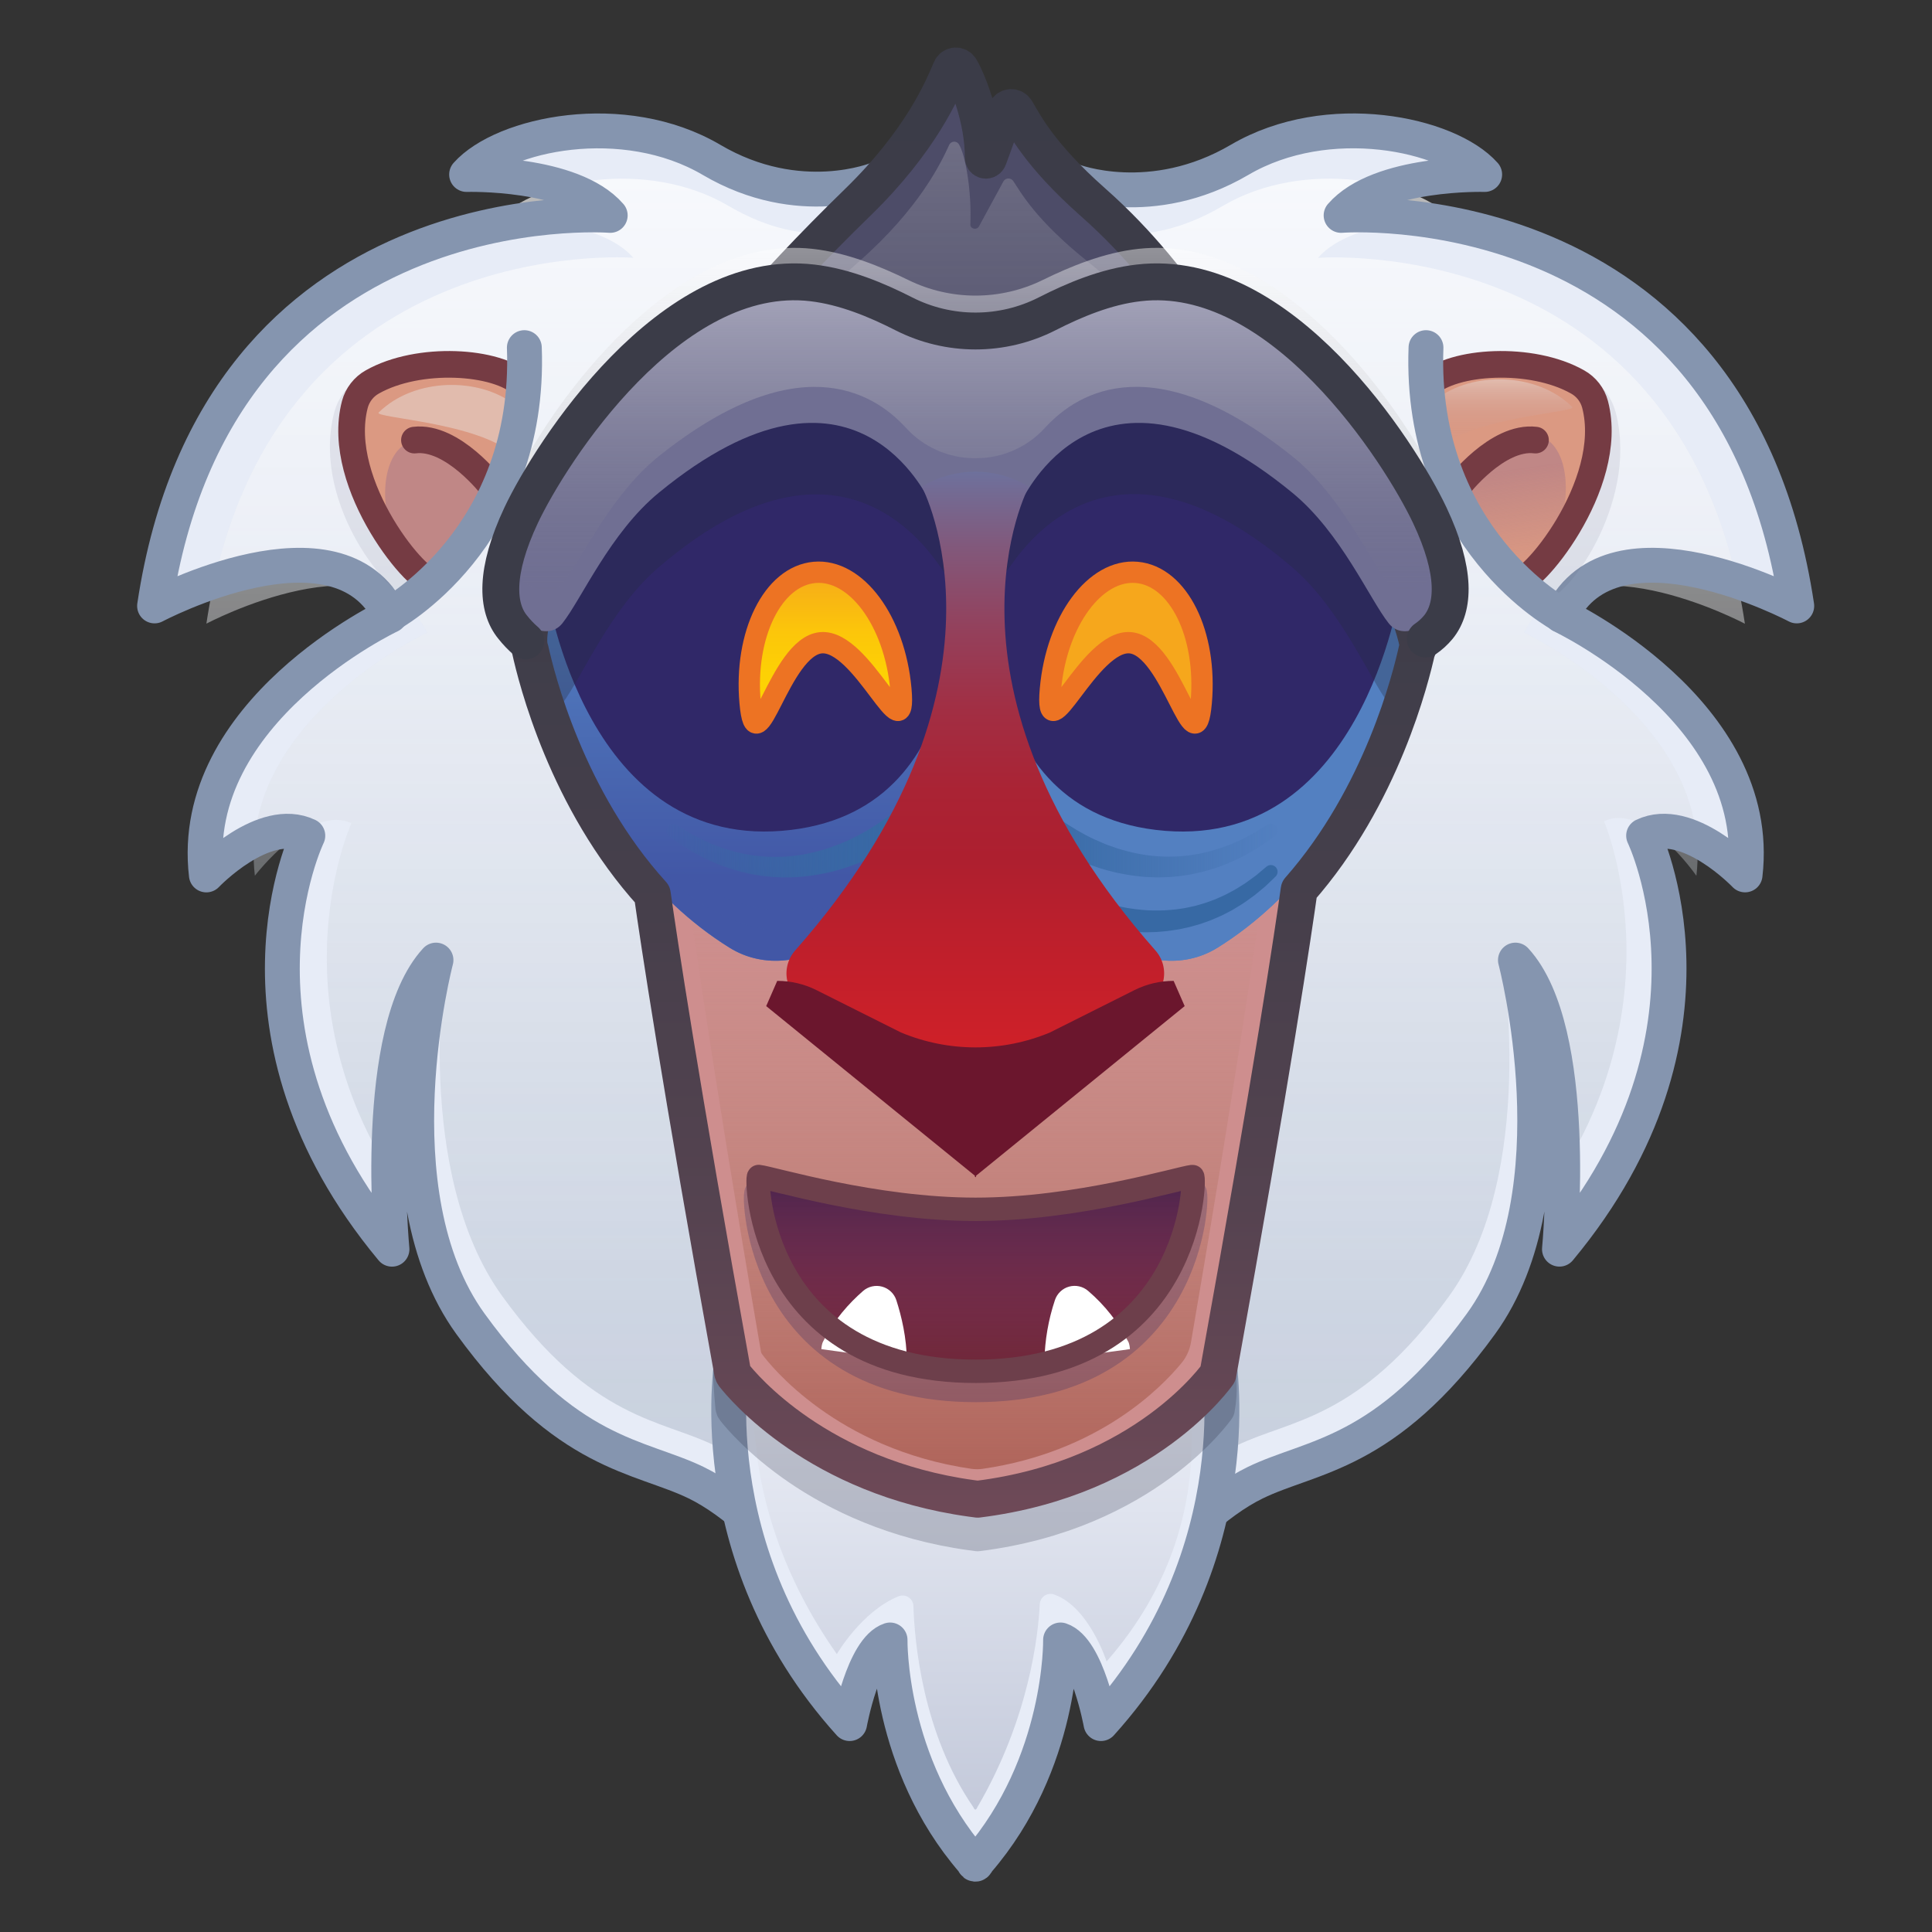 <svg width="100" height="100" viewBox="0 0 100 100" fill="none" xmlns="http://www.w3.org/2000/svg">
<rect x="0" y="0" width="100" height="100" fill="#333333" stroke="none"/>
<path d="M56.632 9.362C56.632 9.362 59.605 10.947 64.163 8.272C68.721 5.597 74.966 6.915 76.847 9.032C76.847 9.032 71.397 8.869 69.415 11.149C69.415 11.149 89.729 9.563 93 31.363C93 31.363 83.486 26.31 80.811 31.859C80.811 31.859 91.316 36.812 90.325 45.285C90.325 45.285 87.351 42.165 85.073 43.253C85.073 43.253 90.028 53.459 80.717 64.657C80.717 64.657 81.807 53.361 78.438 49.694C78.438 49.694 81.609 61.685 76.654 68.522C71.699 75.359 67.883 75.321 64.961 76.749C60.895 78.73 56.637 85.073 56.637 85.073H44.368C44.368 85.073 40.109 78.73 36.044 76.749C33.123 75.323 29.306 75.361 24.351 68.522C19.396 61.683 22.567 49.694 22.567 49.694C19.198 53.362 20.289 64.659 20.289 64.659C10.973 53.461 15.933 43.255 15.933 43.255C13.654 42.165 10.681 45.287 10.681 45.287C9.69 36.814 20.194 31.861 20.194 31.861C17.514 26.31 8 31.363 8 31.363C11.271 9.563 31.585 11.149 31.585 11.149C29.603 8.869 24.151 9.032 24.151 9.032C26.034 6.915 32.281 5.599 36.83 8.275C41.379 10.951 44.368 9.265 44.368 9.265L56.632 9.362Z" fill="#E7ECF7"/>
<path opacity="0.28" d="M56.245 11.674C56.245 11.674 59.029 13.16 63.3 10.653C67.57 8.146 73.417 9.379 75.183 11.362C75.183 11.362 70.077 11.21 68.221 13.346C68.221 13.346 87.252 11.86 90.315 32.284C90.315 32.284 81.403 27.549 78.894 32.747C78.894 32.747 88.734 37.388 87.805 45.33C87.805 45.33 85.154 41.484 83.019 42.506C83.019 42.506 87.526 52.989 78.801 63.479C78.801 63.479 80.9 52.921 77.744 49.486C77.744 49.486 79.636 60.694 74.994 67.102C70.352 73.51 66.776 73.472 64.04 74.807C60.233 76.664 56.242 82.605 56.242 82.605H44.755C44.755 82.605 40.764 76.664 36.958 74.807C34.217 73.466 30.645 73.502 26.003 67.096C21.361 60.691 23.06 49.577 23.06 49.577C19.903 53.012 22.197 63.473 22.197 63.473C13.471 52.985 18.194 42.61 18.194 42.61C16.059 41.593 13.192 45.326 13.192 45.326C12.264 37.389 22.105 32.743 22.105 32.743C19.598 27.545 10.683 32.28 10.683 32.28C13.748 11.857 32.779 13.342 32.779 13.342C30.926 11.21 25.817 11.362 25.817 11.362C27.582 9.379 33.43 8.147 37.701 10.653C41.973 13.159 44.757 11.581 44.757 11.581L56.245 11.674Z" fill="url(#paint0_linear)"/>
<path opacity="0.67" d="M56.245 11.674C56.245 11.674 59.029 13.16 63.3 10.653C67.57 8.146 73.417 9.379 75.183 11.362C75.183 11.362 70.077 11.21 68.221 13.346C68.221 13.346 87.252 11.86 90.315 32.284C90.315 32.284 81.403 27.549 78.894 32.747C78.894 32.747 88.734 37.388 87.805 45.33C87.805 45.33 85.154 41.484 83.019 42.506C83.019 42.506 87.526 52.989 78.801 63.479C78.801 63.479 80.9 52.921 77.744 49.486C77.744 49.486 79.636 60.694 74.994 67.102C70.352 73.51 66.776 73.472 64.04 74.807C60.233 76.664 56.242 82.605 56.242 82.605H44.755C44.755 82.605 40.764 76.664 36.958 74.807C34.217 73.466 30.645 73.502 26.003 67.096C21.361 60.691 23.06 49.577 23.06 49.577C19.903 53.012 22.197 63.473 22.197 63.473C13.471 52.985 18.194 42.61 18.194 42.61C16.059 41.593 13.192 45.326 13.192 45.326C12.264 37.389 22.105 32.743 22.105 32.743C19.598 27.545 10.683 32.28 10.683 32.28C13.748 11.857 32.779 13.342 32.779 13.342C30.926 11.21 25.817 11.362 25.817 11.362C27.582 9.379 33.43 8.147 37.701 10.653C41.973 13.159 44.757 11.581 44.757 11.581L56.245 11.674Z" fill="url(#paint1_linear)"/>
<path d="M55.535 9.362C55.535 9.362 59.6 10.947 64.163 8.272C68.726 5.597 74.966 6.915 76.847 9.032C76.847 9.032 71.397 8.869 69.415 11.149C69.415 11.149 89.729 9.563 93 31.363C93 31.363 83.486 26.31 80.811 31.859C80.811 31.859 91.316 36.812 90.325 45.285C90.325 45.285 87.351 42.165 85.073 43.253C85.073 43.253 90.028 53.459 80.717 64.657C80.717 64.657 81.807 53.361 78.438 49.694C78.438 49.694 81.609 61.685 76.654 68.522C71.699 75.359 67.883 75.321 64.961 76.749C60.895 78.73 56.637 85.073 56.637 85.073H44.368C44.368 85.073 40.109 78.73 36.044 76.749C33.123 75.323 29.306 75.361 24.351 68.522C19.396 61.683 22.567 49.694 22.567 49.694C19.198 53.362 20.289 64.659 20.289 64.659C10.973 53.461 15.933 43.255 15.933 43.255C13.654 42.165 10.681 45.287 10.681 45.287C9.69 36.814 20.194 31.861 20.194 31.861C17.514 26.31 8 31.363 8 31.363C11.271 9.563 31.585 11.149 31.585 11.149C29.603 8.869 24.151 9.032 24.151 9.032C26.034 6.915 32.281 5.599 36.83 8.275C41.379 10.951 45.426 9.265 45.426 9.265L55.535 9.362Z" stroke="#8595AF" stroke-width="1.804" stroke-linecap="round" stroke-linejoin="round"/>
<path d="M66.177 42.508C71.864 37.443 72.811 32.513 72.811 32.513C72.811 32.513 70.46 26.569 62.648 16.997C60.906 14.857 59.403 12.574 56.558 10.059C53.734 7.557 52.976 5.941 52.581 5.296C52.554 5.251 52.516 5.215 52.469 5.19C52.423 5.165 52.371 5.153 52.319 5.156C52.266 5.158 52.215 5.175 52.172 5.204C52.128 5.233 52.093 5.273 52.07 5.321C51.93 5.619 51.543 6.748 51.201 7.663C51.188 7.699 51.163 7.73 51.129 7.749C51.096 7.768 51.057 7.775 51.019 7.769C50.981 7.762 50.947 7.742 50.922 7.713C50.897 7.684 50.884 7.646 50.883 7.608C50.865 5.694 50.066 3.742 49.704 3.136C49.677 3.092 49.639 3.056 49.594 3.032C49.548 3.008 49.497 2.997 49.445 3.001C49.394 3.004 49.344 3.022 49.303 3.053C49.261 3.083 49.228 3.124 49.209 3.172C48.778 4.204 47.66 6.875 44.389 10.059C31.276 22.805 28.564 31.5 28.174 32.43C28.151 32.484 28.146 32.545 28.16 32.603C28.318 33.287 29.524 37.797 34.698 42.44C34.747 42.484 34.779 42.544 34.789 42.61" fill="#4D4C68"/>
<path opacity="0.19" d="M65.743 42.258C71.308 37.778 72.236 33.421 72.236 33.421C72.236 33.421 69.933 28.165 62.295 19.703C60.587 17.811 59.12 15.793 56.336 13.568C53.568 11.357 52.825 9.928 52.44 9.362C52.411 9.322 52.372 9.289 52.328 9.267C52.283 9.246 52.234 9.236 52.184 9.238C52.134 9.24 52.086 9.254 52.043 9.28C52.001 9.305 51.965 9.34 51.94 9.383C51.803 9.637 51.171 10.792 50.669 11.722C50.559 11.926 50.217 11.849 50.226 11.625C50.3 9.882 49.964 7.967 49.622 7.452C49.594 7.412 49.556 7.381 49.512 7.36C49.468 7.339 49.42 7.329 49.371 7.333C49.323 7.336 49.276 7.351 49.235 7.378C49.194 7.404 49.161 7.441 49.138 7.484C48.716 8.396 47.627 10.758 44.423 13.572C31.592 24.841 28.936 32.529 28.557 33.351C28.534 33.399 28.529 33.453 28.542 33.504C28.697 34.109 29.877 38.096 34.94 42.201C34.988 42.238 35.02 42.292 35.029 42.352" fill="url(#paint2_linear)"/>
<path d="M63.032 70.07H37.932C37.932 70.07 35.959 80.325 43.977 89.213C43.977 89.213 44.675 85.342 46.07 84.884C46.07 84.884 45.959 91.259 50.36 96.343V96.62C50.401 96.574 50.441 96.523 50.482 96.482L50.604 96.62V96.343C55.006 91.259 54.894 84.884 54.894 84.884C56.285 85.342 56.986 89.213 56.986 89.213C65.008 80.325 63.032 70.07 63.032 70.07Z" fill="#E7ECF7"/>
<path opacity="0.28" d="M61.064 70.005H39.243C39.243 70.005 37.523 77.384 43.315 85.617C43.315 85.617 44.598 83.398 46.509 82.624C46.593 82.59 46.683 82.577 46.773 82.585C46.863 82.594 46.949 82.624 47.024 82.673C47.1 82.722 47.162 82.789 47.206 82.868C47.251 82.946 47.275 83.034 47.278 83.124C47.333 84.914 47.735 89.695 50.375 93.532C50.375 93.532 50.449 93.698 50.484 93.657C50.521 93.698 50.594 93.532 50.594 93.532C53.282 88.925 53.742 84.6 53.818 83.029C53.823 82.942 53.848 82.858 53.891 82.782C53.934 82.706 53.995 82.641 54.067 82.593C54.14 82.545 54.223 82.514 54.31 82.504C54.396 82.493 54.484 82.503 54.566 82.533C56.374 83.171 57.276 85.997 57.276 85.997C63.968 78.39 61.064 70.005 61.064 70.005Z" fill="url(#paint3_linear)"/>
<path d="M63.032 70.07H37.932C37.932 70.07 35.959 80.325 43.977 89.213C43.977 89.213 44.675 85.342 46.07 84.884C46.07 84.884 45.959 91.259 50.36 96.343C50.36 96.343 50.441 96.528 50.482 96.482C50.522 96.528 50.604 96.343 50.604 96.343C55.006 91.259 54.894 84.884 54.894 84.884C56.285 85.342 56.986 89.213 56.986 89.213C65.008 80.325 63.032 70.07 63.032 70.07Z" stroke="#8595AF" stroke-width="1.804" stroke-linecap="round" stroke-linejoin="round"/>
<g style="mix-blend-mode:multiply" opacity="0.23">
<path d="M37.717 68.585C38.243 71.651 37.536 68.911 37.91 72.844C37.918 72.896 37.94 72.945 37.973 72.986C38.444 73.588 42.329 78.269 50.266 79.368L50.598 79.412C59.309 78.33 63.034 72.927 63.034 72.927C63.712 69.167 60.661 68.198 61.153 65.355C51.592 64.549 47.256 67.774 37.717 68.585Z" fill="#22293D"/>
<path d="M37.717 68.585C38.243 71.651 37.536 68.911 37.91 72.844C37.918 72.896 37.94 72.945 37.973 72.986C38.444 73.588 42.329 78.269 50.266 79.368L50.598 79.412C59.309 78.33 63.034 72.927 63.034 72.927C63.712 69.167 60.661 68.198 61.153 65.355C51.592 64.549 47.256 67.774 37.717 68.585Z" stroke="#22293D" stroke-width="1.762" stroke-linecap="round" stroke-linejoin="round"/>
</g>
<path d="M33.655 45.166C33.783 46.127 34.762 53.23 37.908 70.622C37.917 70.674 37.939 70.722 37.971 70.764C38.442 71.366 42.327 76.047 50.264 77.147L50.596 77.19C59.307 76.108 63.032 70.705 63.032 70.705C66.443 51.855 67.314 45.056 67.314 45.056" fill="#CE8E8E"/>
<path d="M35.633 46.281C35.746 47.175 36.609 53.781 39.386 69.958C39.394 70.006 39.413 70.052 39.443 70.091C39.857 70.651 43.287 75.005 50.283 76.027H50.288C50.476 76.054 50.666 76.054 50.854 76.027C56.869 75.156 60.122 71.813 61.17 70.532C61.417 70.227 61.581 69.863 61.645 69.475C64.578 52.362 65.33 46.172 65.33 46.172" fill="url(#paint4_linear)"/>
<path d="M49.081 37.487C47.929 39.907 29.969 32.395 29.712 30.891C28.772 31.128 28.082 32.111 27.369 32.687C27.427 32.944 29.438 43.87 37.761 49.054C39.543 50.163 41.845 49.863 43.429 48.474C45.833 46.365 49.043 42.757 49.081 38.48V37.487Z" fill="#5380C1"/>
<path d="M51.695 37.487C52.847 39.907 70.808 32.395 71.064 30.891C72.005 31.128 72.694 32.111 73.409 32.687C73.35 32.944 71.339 43.87 63.017 49.054C61.235 50.163 58.932 49.863 57.349 48.474C54.944 46.365 51.735 42.757 51.695 38.48V37.487Z" fill="#5380C1"/>
<path d="M49.192 37.061C48.159 38.803 29.969 32.395 29.712 30.891C28.772 31.128 28.082 32.111 27.369 32.687C27.427 32.944 29.438 43.87 37.761 49.054C39.543 50.163 41.845 49.863 43.429 48.474C45.833 46.365 49.043 42.757 49.081 38.48L49.192 37.061Z" fill="url(#paint5_linear)"/>
<path d="M51.695 37.487C52.847 39.907 70.808 32.395 71.064 30.891C72.005 31.128 72.694 32.111 73.409 32.687C73.35 32.944 71.339 43.87 63.017 49.054C61.235 50.163 58.932 49.863 57.349 48.474C54.944 46.365 51.735 42.757 51.695 38.48V37.487Z" fill="url(#paint6_linear)"/>
<g style="mix-blend-mode:multiply">
<path style="mix-blend-mode:multiply" d="M47.822 42.683L47.789 42.711L47.742 42.75C47.726 42.764 47.708 42.78 47.685 42.798C47.599 42.869 47.475 42.967 47.316 43.088C47.156 43.209 46.959 43.345 46.729 43.495C46.499 43.645 46.237 43.806 45.942 43.967C45.647 44.128 45.322 44.293 44.974 44.451C44.797 44.527 44.616 44.608 44.426 44.677C44.237 44.747 44.039 44.82 43.846 44.887C43.749 44.923 43.643 44.949 43.542 44.984C43.44 45.019 43.336 45.048 43.231 45.073C43.02 45.124 42.809 45.182 42.59 45.22C42.152 45.309 41.708 45.368 41.261 45.398C41.149 45.404 41.037 45.405 40.924 45.41C40.812 45.415 40.7 45.421 40.588 45.415C40.364 45.405 40.141 45.41 39.922 45.384L39.593 45.354C39.484 45.344 39.377 45.322 39.27 45.307L38.952 45.257L38.642 45.188L38.339 45.12L38.049 45.034L37.758 44.949C37.662 44.918 37.575 44.883 37.486 44.853C37.124 44.73 36.8 44.572 36.498 44.437L36.079 44.215L35.886 44.112L35.709 44.003L35.391 43.809C35.343 43.778 35.294 43.75 35.251 43.721L35.128 43.634L34.638 43.286C34.561 43.235 34.507 43.155 34.489 43.065C34.471 42.974 34.49 42.88 34.541 42.803C34.592 42.726 34.672 42.672 34.763 42.654C34.854 42.636 34.948 42.654 35.025 42.706L35.044 42.717L35.528 43.016L35.649 43.09C35.692 43.115 35.738 43.138 35.786 43.165L36.094 43.329L36.263 43.42L36.449 43.504L36.847 43.685C37.132 43.791 37.437 43.918 37.772 44.009C37.854 44.033 37.938 44.06 38.024 44.083L38.286 44.143L38.554 44.204L38.83 44.249L39.11 44.293L39.4 44.319C39.497 44.327 39.593 44.342 39.69 44.343L39.981 44.351C40.174 44.363 40.375 44.345 40.572 44.343C40.669 44.343 40.766 44.327 40.869 44.319C40.973 44.312 41.063 44.303 41.165 44.29C41.557 44.239 41.945 44.163 42.327 44.061C42.52 44.015 42.702 43.952 42.884 43.895C42.976 43.867 43.065 43.831 43.154 43.799C43.243 43.766 43.334 43.737 43.419 43.702C43.592 43.63 43.762 43.562 43.925 43.484C44.087 43.406 44.245 43.329 44.398 43.253C44.702 43.092 44.984 42.93 45.234 42.769C45.485 42.607 45.712 42.45 45.907 42.307C46.103 42.164 46.265 42.031 46.396 41.92C46.527 41.809 46.626 41.721 46.686 41.661L46.728 41.622L46.752 41.597L46.777 41.573L46.782 41.569C46.928 41.43 47.123 41.355 47.324 41.358C47.525 41.362 47.717 41.444 47.858 41.587C47.999 41.73 48.079 41.923 48.08 42.124C48.081 42.325 48.003 42.519 47.863 42.663L47.822 42.683Z" fill="url(#paint7_linear)"/>
</g>
<g style="mix-blend-mode:multiply">
<path style="mix-blend-mode:multiply" d="M47.718 46.363L47.682 46.386L47.569 46.456C47.472 46.514 47.34 46.592 47.166 46.687C46.993 46.782 46.779 46.89 46.536 47.005C46.293 47.12 46.011 47.245 45.7 47.367C45.389 47.489 45.05 47.608 44.686 47.724C44.322 47.839 43.931 47.94 43.524 48.02C43.321 48.066 43.11 48.097 42.898 48.132C42.792 48.151 42.684 48.16 42.576 48.175C42.467 48.189 42.36 48.204 42.25 48.209C42.031 48.225 41.81 48.247 41.587 48.247C41.476 48.247 41.364 48.254 41.252 48.253L40.918 48.243L40.749 48.237C40.694 48.237 40.638 48.229 40.583 48.224L40.249 48.195C40.027 48.169 39.807 48.134 39.591 48.098L39.268 48.029C39.162 48.006 39.055 47.986 38.952 47.954L38.643 47.867C38.592 47.852 38.54 47.839 38.49 47.823L38.342 47.77C38.148 47.697 37.949 47.637 37.766 47.551L37.494 47.432L37.361 47.373L37.233 47.306C37.064 47.216 36.897 47.137 36.743 47.045L36.303 46.774C36.163 46.685 36.038 46.587 35.916 46.501C35.792 46.415 35.669 46.336 35.572 46.245L35.282 46.006L35.154 45.9C35.114 45.865 35.079 45.829 35.044 45.797L34.61 45.384C34.544 45.322 34.505 45.236 34.501 45.146C34.497 45.056 34.528 44.967 34.588 44.899C34.649 44.831 34.733 44.79 34.823 44.783C34.913 44.776 35.003 44.805 35.072 44.863L35.092 44.879L35.522 45.24C35.556 45.268 35.591 45.299 35.63 45.329L35.755 45.42L36.035 45.624C36.131 45.7 36.245 45.767 36.362 45.841C36.479 45.914 36.599 45.995 36.731 46.067L37.146 46.289C37.29 46.364 37.446 46.425 37.602 46.497L37.72 46.55L37.843 46.596L38.094 46.687C38.261 46.755 38.441 46.795 38.619 46.849L38.753 46.889L38.892 46.919L39.17 46.979C39.267 47.002 39.359 47.014 39.455 47.029L39.745 47.071C39.939 47.09 40.133 47.109 40.333 47.12L40.629 47.127H40.777H40.926L41.224 47.118C41.32 47.112 41.417 47.102 41.519 47.094C41.712 47.082 41.912 47.049 42.105 47.024C42.202 47.013 42.299 46.991 42.396 46.974C42.492 46.958 42.589 46.942 42.68 46.919C42.867 46.876 43.052 46.837 43.232 46.784C43.594 46.687 43.936 46.571 44.258 46.454C44.58 46.337 44.879 46.207 45.149 46.077C45.419 45.947 45.664 45.824 45.876 45.706C46.088 45.588 46.269 45.481 46.415 45.39C46.562 45.299 46.672 45.224 46.743 45.174L46.819 45.121L46.847 45.1L46.853 45.096C47.018 44.992 47.216 44.956 47.407 44.992C47.598 45.029 47.768 45.137 47.883 45.294C47.997 45.452 48.048 45.646 48.025 45.839C48.002 46.033 47.906 46.21 47.758 46.336C47.745 46.345 47.731 46.355 47.718 46.363Z" fill="url(#paint8_linear)"/>
</g>
<g style="mix-blend-mode:multiply">
<path style="mix-blend-mode:multiply" d="M53.849 41.56L53.873 41.584L53.898 41.608L53.939 41.648C54.003 41.707 54.102 41.796 54.229 41.906C54.357 42.017 54.526 42.148 54.719 42.293C54.913 42.439 55.137 42.596 55.391 42.755C55.644 42.914 55.924 43.079 56.227 43.239C56.38 43.316 56.537 43.398 56.701 43.47C56.866 43.543 57.034 43.617 57.207 43.688C57.293 43.726 57.382 43.755 57.471 43.785C57.56 43.815 57.649 43.853 57.741 43.882C57.924 43.938 58.109 44.002 58.299 44.047C58.681 44.149 59.069 44.225 59.461 44.277C59.558 44.289 59.654 44.296 59.758 44.306C59.862 44.315 59.952 44.329 60.054 44.329C60.248 44.329 60.45 44.349 60.646 44.338L60.936 44.329C61.033 44.329 61.13 44.313 61.226 44.306L61.517 44.279L61.796 44.235L62.072 44.191L62.339 44.13L62.602 44.069C62.688 44.046 62.771 44.019 62.854 43.995C63.189 43.904 63.493 43.777 63.779 43.672L64.177 43.491L64.362 43.407L64.533 43.316L64.841 43.151C64.888 43.125 64.937 43.102 64.977 43.076L65.097 43.002L65.581 42.704L65.6 42.692C65.677 42.641 65.772 42.622 65.862 42.64C65.953 42.658 66.033 42.712 66.084 42.789C66.136 42.866 66.154 42.96 66.136 43.051C66.118 43.142 66.064 43.222 65.987 43.273L65.495 43.625L65.371 43.712C65.327 43.741 65.274 43.77 65.231 43.8L64.912 43.994L64.736 44.109L64.542 44.212L64.123 44.434C63.821 44.569 63.498 44.725 63.136 44.85C63.046 44.883 62.956 44.918 62.863 44.946L62.573 45.031L62.282 45.117L61.978 45.185L61.669 45.254L61.351 45.305C61.244 45.319 61.137 45.341 61.028 45.351L60.7 45.381C60.48 45.407 60.257 45.402 60.033 45.412C59.921 45.418 59.809 45.412 59.697 45.407C59.585 45.402 59.471 45.401 59.359 45.395C58.913 45.365 58.469 45.305 58.03 45.217C57.812 45.179 57.6 45.121 57.389 45.07C57.284 45.045 57.182 45.011 57.08 44.981C56.977 44.951 56.875 44.924 56.776 44.885C56.577 44.817 56.38 44.751 56.195 44.675C56.01 44.598 55.825 44.524 55.648 44.448C55.297 44.289 54.971 44.128 54.68 43.964C54.39 43.8 54.123 43.641 53.892 43.492C53.662 43.343 53.467 43.201 53.307 43.085C53.147 42.969 53.022 42.868 52.936 42.795L52.879 42.747L52.833 42.708L52.801 42.68C52.647 42.546 52.552 42.356 52.538 42.152C52.524 41.949 52.591 41.748 52.725 41.594C52.859 41.44 53.049 41.345 53.252 41.331C53.456 41.317 53.657 41.384 53.811 41.518C53.823 41.528 53.834 41.538 53.845 41.548L53.849 41.56Z" fill="url(#paint9_linear)"/>
</g>
<g style="mix-blend-mode:multiply">
<path style="mix-blend-mode:multiply" d="M53.775 45.099L53.803 45.119L53.879 45.172C53.95 45.223 54.062 45.297 54.207 45.388C54.352 45.479 54.533 45.589 54.746 45.705C54.959 45.821 55.202 45.949 55.474 46.075C55.746 46.202 56.044 46.328 56.364 46.452C56.685 46.576 57.029 46.689 57.391 46.782C57.571 46.835 57.756 46.874 57.943 46.917C58.04 46.941 58.137 46.953 58.227 46.973C58.317 46.992 58.42 47.011 58.517 47.022C58.711 47.047 58.904 47.08 59.103 47.093C59.2 47.1 59.296 47.11 59.399 47.117L59.696 47.126H59.844H59.992L60.289 47.118C60.483 47.107 60.677 47.089 60.876 47.069L61.166 47.027C61.263 47.012 61.36 47.001 61.45 46.977L61.73 46.917L61.867 46.888L62.002 46.848C62.18 46.794 62.36 46.751 62.527 46.685L62.778 46.594L62.901 46.549L63.019 46.495C63.175 46.424 63.331 46.362 63.475 46.287L63.89 46.066C64.023 45.993 64.142 45.911 64.26 45.839C64.378 45.768 64.489 45.698 64.587 45.622L64.867 45.418L64.992 45.327C65.03 45.297 65.065 45.266 65.099 45.238L65.53 44.877L65.547 44.863C65.616 44.801 65.707 44.769 65.799 44.775C65.891 44.78 65.978 44.821 66.039 44.89C66.101 44.959 66.133 45.05 66.127 45.142C66.122 45.234 66.081 45.321 66.012 45.382L65.577 45.798C65.542 45.83 65.506 45.865 65.467 45.9L65.339 46.007L65.049 46.245C64.952 46.333 64.831 46.414 64.709 46.502C64.587 46.59 64.46 46.686 64.322 46.775L63.881 47.046C63.728 47.143 63.561 47.218 63.392 47.307L63.265 47.374L63.131 47.433L62.858 47.552C62.676 47.639 62.48 47.699 62.283 47.771L62.134 47.824C62.084 47.84 62.037 47.853 61.982 47.868L61.672 47.955C61.569 47.987 61.462 48.007 61.356 48.031L61.035 48.099C60.817 48.134 60.597 48.169 60.377 48.196L60.043 48.225C59.986 48.23 59.931 48.236 59.875 48.239L59.708 48.245L59.372 48.254C59.261 48.254 59.149 48.254 59.038 48.248C58.814 48.248 58.595 48.226 58.375 48.211C58.264 48.205 58.157 48.187 58.049 48.176C57.94 48.164 57.833 48.153 57.726 48.133C57.515 48.098 57.304 48.067 57.101 48.021C56.691 47.941 56.303 47.833 55.94 47.725C55.577 47.616 55.233 47.493 54.924 47.368C54.615 47.244 54.334 47.123 54.089 47.007C53.844 46.89 53.632 46.781 53.458 46.688C53.284 46.595 53.15 46.515 53.055 46.457L52.942 46.387L52.906 46.364C52.818 46.311 52.742 46.24 52.682 46.157C52.621 46.074 52.578 45.98 52.555 45.88C52.532 45.779 52.529 45.676 52.546 45.575C52.564 45.473 52.601 45.377 52.657 45.29C52.712 45.204 52.785 45.129 52.869 45.071C52.954 45.013 53.049 44.972 53.15 44.952C53.251 44.931 53.354 44.931 53.455 44.951C53.556 44.971 53.652 45.011 53.737 45.069L53.773 45.094L53.775 45.099Z" fill="url(#paint10_linear)"/>
</g>
<path d="M51.459 29.076C51.459 29.076 49.765 41.74 59.82 42.955C70.456 44.24 72.456 30.62 72.456 30.62C54.178 10.705 51.459 29.076 51.459 29.076Z" fill="#302868"/>
<path d="M28.318 30.62C28.318 30.62 30.317 44.24 40.953 42.955C51.008 41.74 49.316 29.076 49.316 29.076C49.316 29.076 46.595 10.705 28.318 30.62Z" fill="#302868"/>
<g style="mix-blend-mode:multiply" opacity="0.31">
<path d="M74.802 32.102C74.599 31.375 74.334 30.667 74.009 29.986C72.472 26.695 66.278 16.759 58.937 17.825C58.882 17.833 58.826 17.837 58.77 17.837C56.919 17.837 55.042 18.944 53.543 20.195C52.696 20.931 51.611 21.336 50.489 21.336C49.367 21.336 48.282 20.931 47.435 20.195C45.937 18.944 44.06 17.834 42.208 17.837C42.152 17.837 42.096 17.833 42.041 17.825C34.7 16.761 28.507 26.694 26.969 29.986C26.655 30.647 26.396 31.332 26.195 32.036C26.598 32.635 27.186 33.122 27.453 33.655C27.896 34.672 28.284 35.718 28.652 36.773C28.834 36.697 28.99 36.573 29.105 36.414C30.092 35.118 31.573 31.525 34.088 29.367C44.348 20.559 48.883 29.953 48.883 29.602C48.883 29.524 49.258 29.485 50.48 29.485H50.498C51.72 29.485 52.102 29.462 52.102 29.54C52.102 29.891 56.627 20.562 66.891 29.367C69.407 31.525 70.886 35.118 71.873 36.414C71.999 36.588 72.175 36.719 72.378 36.791C72.686 35.852 72.987 34.927 73.429 34.042C73.696 33.377 74.374 32.803 74.802 32.102Z" fill="#22293D"/>
</g>
<path d="M73.351 33.607C73.973 33.673 68.592 18.825 62.157 16.776C60.608 14.819 59.139 12.738 56.573 10.467C53.742 7.965 52.984 6.35 52.591 5.708C52.564 5.663 52.525 5.626 52.479 5.601C52.432 5.576 52.38 5.564 52.328 5.566C52.275 5.568 52.224 5.585 52.18 5.614C52.136 5.643 52.101 5.684 52.079 5.731C51.929 6.042 51.514 7.264 51.164 8.2C51.152 8.232 51.13 8.258 51.101 8.274C51.072 8.291 51.038 8.296 51.006 8.29C50.973 8.284 50.944 8.266 50.923 8.24C50.902 8.214 50.891 8.181 50.892 8.148C50.906 6.195 50.083 4.169 49.711 3.551C49.685 3.506 49.647 3.47 49.601 3.446C49.556 3.422 49.504 3.412 49.453 3.415C49.401 3.419 49.352 3.437 49.31 3.467C49.269 3.498 49.236 3.539 49.217 3.587C48.786 4.617 47.668 7.29 44.397 10.472C42.018 12.785 39.983 14.965 38.239 16.989C32.042 19.428 26.692 31.66 27.441 33.615C27.77 35.108 29.327 41.4 33.763 46.285C34.088 48.583 35.185 55.926 37.918 71.031C37.927 71.083 37.949 71.132 37.981 71.174C38.451 71.775 42.337 76.457 50.273 77.555C50.43 77.578 50.605 77.599 50.605 77.599C59.317 76.518 63.041 71.114 63.041 71.114C65.885 55.404 66.963 48.066 67.244 46.057C71.524 41.196 73.03 35.063 73.351 33.607Z" stroke="url(#paint11_linear)" stroke-width="1.909" stroke-linecap="round" stroke-linejoin="round"/>
<path d="M27.368 32.398C27.96 32.734 28.649 32.837 29.11 32.26C30.097 31.018 31.578 27.576 34.093 25.509C44.353 17.073 48.042 26.07 48.042 25.734C48.042 25.66 49.263 25.622 50.485 25.622H50.503C51.725 25.622 52.947 25.66 52.947 25.734C52.947 26.07 56.632 17.073 66.896 25.509C69.412 27.576 70.891 31.018 71.878 32.26C72.588 33.155 73.851 32.416 74.448 31.708C75.284 30.719 75.387 28.923 74.012 26.102C72.475 22.948 66.306 13.616 58.941 14.451C57.153 14.653 55.423 15.386 53.973 16.116C52.894 16.658 51.702 16.941 50.494 16.941C49.286 16.941 48.094 16.658 47.015 16.116C45.563 15.386 43.835 14.653 42.047 14.451C34.683 13.615 28.514 22.948 26.976 26.102C25.601 28.923 25.704 30.719 26.541 31.708C26.776 31.984 27.057 32.217 27.371 32.398" fill="#706F93"/>
<path opacity="0.44" d="M27.399 30.29C27.989 30.615 28.678 30.715 29.135 30.155C30.121 28.95 31.6 25.612 34.111 23.606C41.177 17.967 45.117 20.204 46.888 22.14C47.339 22.636 47.888 23.032 48.5 23.304C49.113 23.575 49.776 23.716 50.446 23.717H50.537C51.207 23.716 51.87 23.575 52.483 23.303C53.095 23.031 53.644 22.634 54.095 22.138C55.864 20.202 59.806 17.965 66.871 23.604C69.388 25.61 70.862 28.948 71.847 30.153C72.557 31.024 73.819 30.304 74.414 29.618C75.25 28.658 75.353 26.916 73.979 24.179C72.443 21.123 66.282 12.072 58.927 12.88C57.141 13.073 55.413 13.787 53.966 14.495C52.884 15.025 51.696 15.3 50.491 15.3C49.287 15.3 48.098 15.025 47.017 14.495C45.565 13.787 43.841 13.076 42.056 12.88C34.701 12.072 28.539 21.123 27.004 24.181C25.631 26.918 25.734 28.66 26.569 29.62C26.805 29.889 27.086 30.115 27.399 30.29" fill="url(#paint12_linear)"/>
<path d="M38.825 36.366C39.14 39.897 40.338 33.463 42.493 33.269C44.649 33.075 46.946 39.202 46.629 35.672C46.313 32.142 44.313 29.434 42.158 29.627C40.002 29.82 38.511 32.831 38.825 36.366Z" fill="url(#paint13_linear)"/>
<path d="M38.825 36.366C39.14 39.897 40.338 33.463 42.493 33.269C44.649 33.075 46.946 39.202 46.629 35.672C46.313 32.142 44.313 29.434 42.158 29.627C40.002 29.82 38.511 32.831 38.825 36.366Z" stroke="#ED7323" stroke-width="1.104" stroke-linecap="round" stroke-linejoin="round"/>
<path d="M62.175 36.366C61.86 39.897 60.662 33.463 58.507 33.269C56.353 33.075 54.055 39.202 54.37 35.672C54.686 32.142 56.688 29.434 58.843 29.627C60.999 29.82 62.489 32.831 62.175 36.366Z" fill="url(#paint14_linear)"/>
<path d="M62.175 36.366C61.86 39.897 60.662 33.463 58.507 33.269C56.353 33.075 54.055 39.202 54.37 35.672C54.686 32.142 56.688 29.434 58.843 29.627C60.999 29.82 62.489 32.831 62.175 36.366Z" stroke="#ED7323" stroke-width="1.104" stroke-linecap="round" stroke-linejoin="round"/>
<path d="M59.788 49.177C47.724 35.495 53.252 25.188 53.252 25.188L53.155 25.131C52.342 24.662 51.42 24.415 50.482 24.415C49.544 24.415 48.622 24.662 47.809 25.131L47.712 25.188C47.712 25.188 53.239 35.495 41.175 49.177C40.974 49.398 40.831 49.666 40.759 49.957C40.688 50.247 40.69 50.551 40.767 50.84C41.164 52.285 42.863 55.029 49.453 58.589C49.769 58.758 50.123 58.847 50.481 58.847C50.84 58.847 51.194 58.758 51.51 58.589C58.1 55.029 59.8 52.285 60.196 50.84C60.273 50.551 60.275 50.247 60.204 49.957C60.132 49.666 59.989 49.398 59.788 49.177V49.177Z" fill="url(#paint15_linear)"/>
<path d="M50.522 60.854L61.318 52.076L60.747 50.77C60.046 50.769 59.355 50.931 58.727 51.244L54.349 53.439C53.127 53.95 51.815 54.213 50.49 54.213C49.164 54.213 47.853 53.95 46.63 53.439L42.25 51.244C41.623 50.931 40.931 50.769 40.229 50.77L39.658 52.076L50.459 60.854V60.906L50.486 60.928V60.935H50.491H50.496V60.928L50.522 60.906V60.854Z" fill="#6B162D"/>
<g style="mix-blend-mode:multiply" opacity="0.32">
<g style="mix-blend-mode:multiply" opacity="0.32">
<path d="M79.477 30.019C80.046 30.454 83.659 25.8 82.56 21.609C82.495 21.364 82.382 21.136 82.227 20.936C82.072 20.737 81.878 20.571 81.658 20.447C79.267 19.092 75.41 19.322 74.099 20.577C74.095 20.574 75.242 26.77 79.477 30.019Z" stroke="#4E5370" stroke-width="2.202" stroke-linecap="round" stroke-linejoin="round"/>
</g>
<g style="mix-blend-mode:multiply" opacity="0.32">
<path d="M21.767 29.899C21.198 30.334 17.271 25.8 18.368 21.609C18.434 21.365 18.547 21.136 18.702 20.937C18.857 20.737 19.05 20.571 19.27 20.447C21.662 19.092 25.432 19.101 26.744 20.355C26.744 20.352 26.003 26.649 21.767 29.899Z" stroke="#4E5370" stroke-width="2.202" stroke-linecap="round" stroke-linejoin="round"/>
</g>
</g>
<path d="M78.802 30.009C78.802 30.009 83.586 25.245 82.48 21.028C82.414 20.784 82.3 20.555 82.145 20.356C81.99 20.156 81.796 19.99 81.575 19.866C79.175 18.511 75.09 18.757 73.777 20.012C73.775 20.009 73.858 26.744 78.802 30.009Z" fill="#DB9982"/>
<g opacity="0.61">
<path opacity="0.71" d="M74.41 23.244C76.219 21.572 81.67 21.345 81.379 21.063C79.529 19.235 76.18 19.235 74.374 20.642C74.374 20.642 72.052 25.423 74.41 23.244Z" fill="url(#paint16_linear)"/>
</g>
<path style="mix-blend-mode:multiply" opacity="0.39" d="M75.256 26.203C75.256 26.203 77.038 22.793 79.031 22.525C81.024 22.257 81.752 25.423 80.236 28.547C78.72 31.67 75.152 26.431 75.256 26.203Z" fill="url(#paint17_linear)"/>
<path d="M78.513 30.05C79.082 30.486 83.659 25.122 82.56 20.931C82.495 20.687 82.382 20.459 82.227 20.259C82.072 20.06 81.879 19.893 81.658 19.77C79.267 18.415 75.199 18.661 73.887 19.915C73.887 19.912 74.277 26.802 78.513 30.05Z" stroke="#753B43" stroke-width="1.379" stroke-linecap="round" stroke-linejoin="round"/>
<path d="M75.46 25.198C75.46 25.198 77.493 22.537 79.477 22.779" stroke="#753B43" stroke-width="1.379" stroke-linecap="round" stroke-linejoin="round"/>
<path d="M22.127 30.009C22.127 30.009 17.342 25.245 18.449 21.028C18.514 20.784 18.628 20.555 18.783 20.355C18.939 20.156 19.133 19.989 19.354 19.866C21.753 18.511 25.839 18.757 27.151 20.012C27.151 20.009 27.072 26.744 22.127 30.009Z" fill="#DB9982"/>
<g opacity="0.61">
<path opacity="0.71" d="M26.57 23.531C24.761 21.859 19.311 21.631 19.602 21.35C21.455 19.526 24.804 19.526 26.61 20.929C26.606 20.929 28.928 25.71 26.57 23.531Z" fill="url(#paint18_linear)"/>
</g>
<path style="mix-blend-mode:multiply" opacity="0.39" d="M25.724 26.488C25.724 26.488 23.942 23.077 21.95 22.805C19.957 22.533 19.229 25.709 20.744 28.826C22.258 31.944 25.828 26.718 25.724 26.488Z" fill="url(#paint19_linear)"/>
<path d="M22.416 30.05C21.847 30.486 17.27 25.122 18.368 20.931C18.433 20.687 18.547 20.459 18.702 20.259C18.857 20.06 19.05 19.893 19.27 19.77C21.662 18.415 25.73 18.661 27.041 19.915C27.041 19.912 26.652 26.802 22.416 30.05Z" stroke="#753B43" stroke-width="1.379" stroke-linecap="round" stroke-linejoin="round"/>
<path d="M25.468 25.198C25.468 25.198 23.435 22.537 21.451 22.779" stroke="#753B43" stroke-width="1.379" stroke-linecap="round" stroke-linejoin="round"/>
<path d="M20.109 31.851C20.109 31.851 27.51 27.909 27.14 17.993" stroke="#8595AF" stroke-width="1.804" stroke-linecap="round" stroke-linejoin="round"/>
<path d="M80.84 31.851C80.84 31.851 73.44 27.909 73.809 17.993" stroke="#8595AF" stroke-width="1.804" stroke-linecap="round" stroke-linejoin="round"/>
<path d="M73.775 33.075C74.026 32.904 74.251 32.699 74.445 32.466C75.28 31.444 75.384 29.59 74.008 26.677C72.471 23.416 66.303 13.779 58.937 14.642C57.243 14.835 55.602 15.53 54.201 16.243C53.052 16.828 51.781 17.133 50.491 17.133C49.201 17.133 47.929 16.828 46.78 16.243C45.38 15.53 43.738 14.84 42.044 14.642C34.679 13.779 28.511 23.416 26.973 26.673C25.602 29.591 25.699 31.44 26.537 32.462C26.74 32.719 26.967 32.957 27.215 33.171" stroke="url(#paint20_linear)" stroke-width="1.909" stroke-linecap="round" stroke-linejoin="round"/>
<g style="mix-blend-mode:multiply" opacity="0.25">
<path d="M61.726 61.754C61.025 61.836 55.762 63.455 50.498 63.455C45.233 63.455 39.973 61.836 39.27 61.754C39.1 61.735 39.263 71.838 50.498 71.838C61.732 71.838 61.899 61.735 61.726 61.754Z" fill="#262262"/>
<path d="M61.726 61.754C61.025 61.836 55.762 63.455 50.498 63.455C45.233 63.455 39.973 61.836 39.27 61.754C39.1 61.735 39.263 71.838 50.498 71.838C61.732 71.838 61.899 61.735 61.726 61.754Z" stroke="#262262" stroke-width="1.475" stroke-linecap="round" stroke-linejoin="round"/>
</g>
<path d="M61.726 60.895C61.025 60.975 55.762 62.594 50.498 62.594C45.233 62.594 39.973 60.975 39.27 60.895C39.1 60.875 39.263 70.978 50.498 70.978C61.732 70.978 61.899 60.875 61.726 60.895Z" fill="#6E2738"/>
<path style="mix-blend-mode:multiply" opacity="0.5" d="M61.726 60.895C61.025 60.975 55.762 62.594 50.498 62.594C45.233 62.594 39.973 60.975 39.27 60.895C39.1 60.875 39.263 70.978 50.498 70.978C61.732 70.978 61.899 60.875 61.726 60.895Z" fill="url(#paint21_linear)"/>
<path d="M46.937 70.43C46.931 69.252 46.662 68.129 46.395 67.299C46.34 67.131 46.245 66.978 46.116 66.856C45.988 66.733 45.832 66.644 45.661 66.597C45.49 66.55 45.31 66.546 45.137 66.585C44.964 66.624 44.804 66.706 44.67 66.822C43.986 67.42 43.151 68.315 42.58 69.484C42.541 69.596 42.518 69.714 42.514 69.832C43.878 70.014 45.367 70.229 46.927 70.478C46.933 70.462 46.936 70.446 46.937 70.43V70.43Z" fill="white"/>
<path d="M54.059 70.428C54.082 69.364 54.265 68.308 54.601 67.298C54.656 67.129 54.752 66.977 54.88 66.854C55.008 66.731 55.164 66.642 55.336 66.595C55.507 66.548 55.687 66.543 55.86 66.583C56.033 66.622 56.193 66.704 56.327 66.821C57.192 67.562 57.902 68.467 58.418 69.483C58.457 69.595 58.479 69.712 58.484 69.831C57.12 70.013 55.63 70.228 54.071 70.477C54.065 70.461 54.061 70.445 54.059 70.428Z" fill="white"/>
<path d="M61.726 60.895C61.025 60.975 55.762 62.594 50.498 62.594C45.233 62.594 39.973 60.975 39.27 60.895C39.1 60.875 39.263 70.978 50.498 70.978C61.732 70.978 61.899 60.875 61.726 60.895Z" stroke="#6D3F4B" stroke-width="1.211" stroke-linecap="round" stroke-linejoin="round"/>
<defs>
<linearGradient id="paint0_linear" x1="50.5" y1="9.249" x2="50.5" y2="82.599" gradientUnits="userSpaceOnUse">
<stop stop-color="#677A91" stop-opacity="0"/>
<stop offset="1" stop-color="#677A91"/>
</linearGradient>
<linearGradient id="paint1_linear" x1="50.5" y1="9.249" x2="50.5" y2="82.599" gradientUnits="userSpaceOnUse">
<stop stop-color="white"/>
<stop offset="0.09" stop-color="white" stop-opacity="0.86"/>
<stop offset="0.29" stop-color="white" stop-opacity="0.61"/>
<stop offset="0.47" stop-color="white" stop-opacity="0.39"/>
<stop offset="0.63" stop-color="white" stop-opacity="0.22"/>
<stop offset="0.78" stop-color="white" stop-opacity="0.1"/>
<stop offset="0.91" stop-color="white" stop-opacity="0.03"/>
<stop offset="1" stop-color="white" stop-opacity="0"/>
</linearGradient>
<linearGradient id="paint2_linear" x1="50.385" y1="7.328" x2="50.385" y2="42.348" gradientUnits="userSpaceOnUse">
<stop stop-color="white"/>
<stop offset="0.02" stop-color="#FEFEFD" stop-opacity="0.96"/>
<stop offset="0.13" stop-color="#F5F5F5" stop-opacity="0.74"/>
<stop offset="0.25" stop-color="#EEEEED" stop-opacity="0.54"/>
<stop offset="0.37" stop-color="#E7E7E7" stop-opacity="0.38"/>
<stop offset="0.49" stop-color="#E2E2E1" stop-opacity="0.24"/>
<stop offset="0.62" stop-color="#DEDEDD" stop-opacity="0.13"/>
<stop offset="0.74" stop-color="#DBDBDA" stop-opacity="0.06"/>
<stop offset="0.87" stop-color="#DADAD9" stop-opacity="0.01"/>
<stop offset="1" stop-color="#D9D9D8" stop-opacity="0"/>
</linearGradient>
<linearGradient id="paint3_linear" x1="50.348" y1="70.005" x2="50.348" y2="93.663" gradientUnits="userSpaceOnUse">
<stop stop-color="white"/>
<stop offset="0.99" stop-color="#687291"/>
</linearGradient>
<linearGradient id="paint4_linear" x1="50.483" y1="46.175" x2="50.483" y2="76.049" gradientUnits="userSpaceOnUse">
<stop stop-color="#C38E80" stop-opacity="0"/>
<stop offset="1" stop-color="#B0655B"/>
</linearGradient>
<linearGradient id="paint5_linear" x1="38.28" y1="49.73" x2="38.28" y2="30.891" gradientUnits="userSpaceOnUse">
<stop offset="0.23" stop-color="#4257A6"/>
<stop offset="1" stop-color="#5380C1"/>
</linearGradient>
<linearGradient id="paint6_linear" x1="12422.5" y1="9169.29" x2="12422.5" y2="5502.4" gradientUnits="userSpaceOnUse">
<stop offset="0.23" stop-color="#4257A6"/>
<stop offset="1" stop-color="#5380C1"/>
</linearGradient>
<linearGradient id="paint7_linear" x1="34.069" y1="43.373" x2="48.065" y2="43.373" gradientUnits="userSpaceOnUse">
<stop stop-color="#3769A4" stop-opacity="0.03"/>
<stop offset="0.17" stop-color="#3769A4" stop-opacity="0.3"/>
<stop offset="0.35" stop-color="#3769A4" stop-opacity="0.55"/>
<stop offset="0.53" stop-color="#3769A4" stop-opacity="0.75"/>
<stop offset="0.7" stop-color="#3769A4" stop-opacity="0.89"/>
<stop offset="0.86" stop-color="#3769A4" stop-opacity="0.97"/>
<stop offset="1" stop-color="#3769A4"/>
</linearGradient>
<linearGradient id="paint8_linear" x1="3763.62" y1="1613.19" x2="5715.85" y2="1613.19" gradientUnits="userSpaceOnUse">
<stop stop-color="#3769A4" stop-opacity="0.03"/>
<stop offset="0.17" stop-color="#3769A4" stop-opacity="0.3"/>
<stop offset="0.35" stop-color="#3769A4" stop-opacity="0.55"/>
<stop offset="0.53" stop-color="#3769A4" stop-opacity="0.75"/>
<stop offset="0.7" stop-color="#3769A4" stop-opacity="0.89"/>
<stop offset="0.86" stop-color="#3769A4" stop-opacity="0.97"/>
<stop offset="1" stop-color="#3769A4"/>
</linearGradient>
<linearGradient id="paint9_linear" x1="52.554" y1="43.373" x2="66.55" y2="43.373" gradientUnits="userSpaceOnUse">
<stop stop-color="#3769A4"/>
<stop offset="0.96" stop-color="#3769A4" stop-opacity="0.03"/>
</linearGradient>
<linearGradient id="paint10_linear" x1="6395.07" y1="1617.45" x2="8356.38" y2="1617.45" gradientUnits="userSpaceOnUse">
<stop stop-color="#3769A4"/>
<stop offset="0.96" stop-color="#3769A4" stop-opacity="0.03"/>
</linearGradient>
<linearGradient id="paint11_linear" x1="50.388" y1="78.228" x2="50.388" y2="2.78" gradientUnits="userSpaceOnUse">
<stop stop-color="#6E4957"/>
<stop offset="0.03" stop-color="#6A4856"/>
<stop offset="0.21" stop-color="#554350"/>
<stop offset="0.41" stop-color="#463F4B"/>
<stop offset="0.64" stop-color="#3E3D49"/>
<stop offset="1" stop-color="#3B3C48"/>
</linearGradient>
<linearGradient id="paint12_linear" x1="50.491" y1="30.555" x2="50.491" y2="12.829" gradientUnits="userSpaceOnUse">
<stop stop-color="#787878" stop-opacity="0"/>
<stop offset="0.33" stop-color="#A9A9A9" stop-opacity="0.37"/>
<stop offset="0.66" stop-color="#D7D7D7" stop-opacity="0.71"/>
<stop offset="0.89" stop-color="#F4F4F4" stop-opacity="0.92"/>
<stop offset="1" stop-color="white"/>
</linearGradient>
<linearGradient id="paint13_linear" x1="42.721" y1="37.417" x2="42.721" y2="29.611" gradientUnits="userSpaceOnUse">
<stop stop-color="#FED402"/>
<stop offset="0.32" stop-color="#FDD104"/>
<stop offset="0.6" stop-color="#FCC60A"/>
<stop offset="0.86" stop-color="#F8B414"/>
<stop offset="1" stop-color="#F6A71C"/>
</linearGradient>
<linearGradient id="paint14_linear" x1="-4577.79" y1="2822.97" x2="-4577.79" y2="2193.44" gradientUnits="userSpaceOnUse">
<stop stop-color="#FED402"/>
<stop offset="0.32" stop-color="#FDD104"/>
<stop offset="0.6" stop-color="#FCC60A"/>
<stop offset="0.86" stop-color="#F8B414"/>
<stop offset="1" stop-color="#F6A71C"/>
</linearGradient>
<linearGradient id="paint15_linear" x1="50.481" y1="58.847" x2="50.481" y2="24.415" gradientUnits="userSpaceOnUse">
<stop offset="0.01" stop-color="#D62027"/>
<stop offset="0.13" stop-color="#CF2028"/>
<stop offset="0.31" stop-color="#BC1F2C"/>
<stop offset="0.42" stop-color="#AD1F2F"/>
<stop offset="0.52" stop-color="#AA2334"/>
<stop offset="0.64" stop-color="#A22E43"/>
<stop offset="0.76" stop-color="#94405B"/>
<stop offset="0.89" stop-color="#81597C"/>
<stop offset="1" stop-color="#6E719C"/>
</linearGradient>
<linearGradient id="paint16_linear" x1="77.372" y1="23.813" x2="77.372" y2="19.637" gradientUnits="userSpaceOnUse">
<stop stop-color="#BA8383" stop-opacity="0"/>
<stop offset="0.1" stop-color="#BB8686" stop-opacity="0.03"/>
<stop offset="0.23" stop-color="#BF8D8D" stop-opacity="0.1"/>
<stop offset="0.38" stop-color="#C49A99" stop-opacity="0.22"/>
<stop offset="0.55" stop-color="#CCABAB" stop-opacity="0.4"/>
<stop offset="0.73" stop-color="#D6C1C1" stop-opacity="0.62"/>
<stop offset="0.92" stop-color="#E3DCDB" stop-opacity="0.88"/>
<stop offset="1" stop-color="#E8E8E7"/>
</linearGradient>
<linearGradient id="paint17_linear" x1="77.635" y1="22.422" x2="78.606" y2="29.292" gradientUnits="userSpaceOnUse">
<stop offset="0.28" stop-color="#94688A"/>
<stop offset="1" stop-color="#94688A" stop-opacity="0"/>
</linearGradient>
<linearGradient id="paint18_linear" x1="19477.9" y1="939.817" x2="19477.9" y2="759.614" gradientUnits="userSpaceOnUse">
<stop stop-color="#BA8383" stop-opacity="0"/>
<stop offset="0.1" stop-color="#BB8686" stop-opacity="0.03"/>
<stop offset="0.23" stop-color="#BF8D8D" stop-opacity="0.1"/>
<stop offset="0.38" stop-color="#C49A99" stop-opacity="0.22"/>
<stop offset="0.55" stop-color="#CCABAB" stop-opacity="0.4"/>
<stop offset="0.73" stop-color="#D6C1C1" stop-opacity="0.62"/>
<stop offset="0.92" stop-color="#E3DCDB" stop-opacity="0.88"/>
<stop offset="1" stop-color="#E8E8E7"/>
</linearGradient>
<linearGradient id="paint19_linear" x1="3605.27" y1="1760.03" x2="3532.53" y2="2258.66" gradientUnits="userSpaceOnUse">
<stop offset="0.28" stop-color="#94688A"/>
<stop offset="1" stop-color="#94688A" stop-opacity="0"/>
</linearGradient>
<linearGradient id="paint20_linear" x1="25.292" y1="23.879" x2="75.69" y2="23.879" gradientUnits="userSpaceOnUse">
<stop stop-color="#3B3C48"/>
<stop offset="1" stop-color="#3B3C48"/>
</linearGradient>
<linearGradient id="paint21_linear" x1="50.5" y1="70.978" x2="50.5" y2="60.895" gradientUnits="userSpaceOnUse">
<stop stop-color="#B34D9D" stop-opacity="0"/>
<stop offset="1" stop-color="#262262"/>
</linearGradient>
</defs>
</svg>
